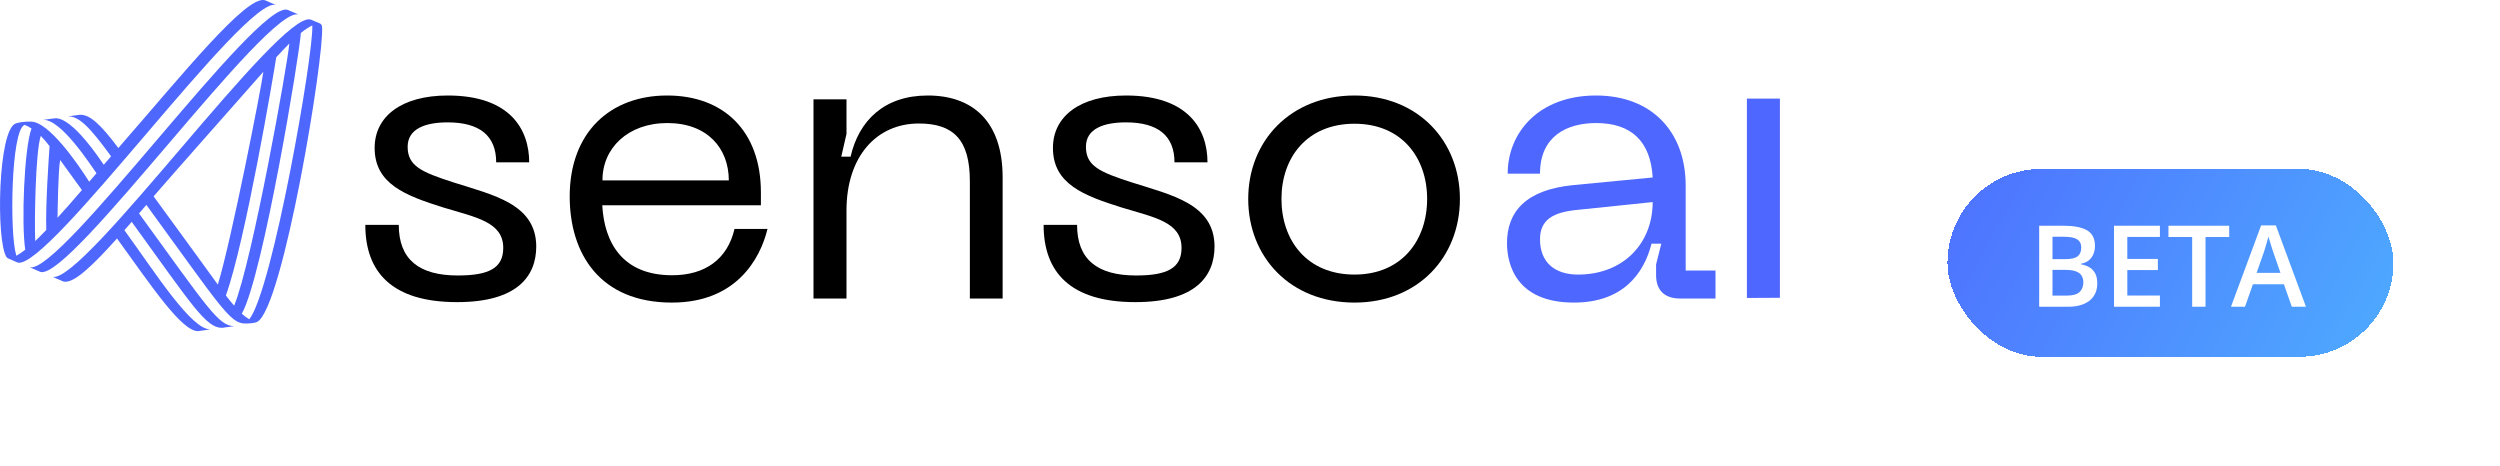 <svg width="370" height="69" viewBox="0 0 370 69" fill="none" xmlns="http://www.w3.org/2000/svg">
<g clip-path="url(#clip0_174_2)">
<path d="M44.177 2.144L42.536 1.443C37.903 0.178 8.998 40.656 4.396 39.558L6.016 40.258C10.608 41.346 39.513 0.868 44.177 2.144Z" fill="#4E67FF"/>
<path d="M40.825 0.731L39.205 0.03C36.429 -0.723 27.028 11.01 17.513 21.905C14.81 18.288 13.231 16.907 11.796 16.991L9.98 17.231C11.621 17.096 13.324 18.842 16.44 23.139C16.079 23.558 15.718 23.976 15.357 24.384C14.944 23.809 10.775 17.357 8.154 17.503L6.337 17.744C9.01 17.535 13.447 24.488 14.283 25.639C13.922 26.067 13.561 26.485 13.2 26.893C11.384 24.007 7.163 18.005 4.604 18.005C4.604 18.005 3.438 17.932 2.364 18.256C-0.329 19.082 -0.608 35.782 0.971 38.061C1.013 38.124 1.085 38.176 1.157 38.218C1.498 38.375 2.622 38.866 2.622 38.866C7.245 39.964 36.191 -0.535 40.825 0.731ZM5.213 35.677C5.078 33.063 5.233 22.47 6.038 20.107C6.441 20.536 6.874 21.038 7.338 21.623C7.245 22.857 6.709 30.658 6.853 34.025C6.275 34.631 5.729 35.185 5.213 35.677ZM12.127 28.127C10.847 29.612 9.64 30.992 8.515 32.226C8.525 31.599 8.608 24.969 8.907 23.683C9.041 23.871 10.506 25.89 12.127 28.127ZM3.623 18.486C3.954 18.591 4.294 18.768 4.666 19.02C3.572 21.926 3.149 33.167 3.737 36.963C3.252 37.34 2.808 37.643 2.416 37.852C2.406 37.789 2.395 37.727 2.375 37.664C1.425 34.537 1.611 19.323 3.623 18.486Z" fill="#4E67FF"/>
<path d="M47.315 3.451L45.963 2.886C41.298 1.61 12.383 42.067 7.771 40.969L9.391 41.67C10.877 42.026 13.632 39.401 17.316 35.291C22.548 42.538 26.913 49.052 29.328 49.011L31.144 48.749C28.337 48.812 23.074 40.499 18.41 34.068C18.761 33.671 19.122 33.252 19.493 32.834C28.44 45.183 30.494 48.561 32.888 48.519L34.704 48.258C32.382 48.31 30.752 45.581 20.577 31.59C20.938 31.171 21.299 30.753 21.66 30.325C32.465 45.131 34.033 47.902 36.273 47.881C36.871 47.871 37.635 47.85 38.068 47.63C41.876 45.664 48.037 8.303 47.665 3.953C47.645 3.712 47.511 3.534 47.315 3.451ZM22.734 29.059C25.159 26.236 36.407 13.552 38.976 10.624C38.677 12.998 34.199 35.762 32.238 42.12C31.949 41.712 27.852 36.065 22.734 29.059ZM33.435 43.74C36.335 35.563 40.401 11.565 40.886 8.48C41.567 7.728 42.217 7.048 42.825 6.441C42.537 9.568 37.315 38.826 34.653 45.236C34.271 44.797 33.868 44.305 33.435 43.74ZM36.892 47.254C36.551 47.066 36.19 46.794 35.788 46.428C38.935 40.833 44.384 7.696 44.528 4.883C45.147 4.371 45.715 3.995 46.221 3.764C46.448 7.843 40.328 42.956 36.892 47.254Z" fill="#4E67FF"/>
</g>
<g filter="url(#filter0_d_174_2)">
<path d="M72.136 23.001C67.353 21.464 65.332 20.561 65.332 17.721C65.332 15.047 67.959 14.111 71.261 14.111C75.977 14.111 78.436 16.083 78.436 20.027H83.32C83.32 15.181 80.524 10.134 71.261 10.134C64.456 10.134 60.447 13.209 60.447 17.888C60.447 23.235 64.995 24.94 70.621 26.711C75.471 28.182 79.48 28.85 79.48 32.694C79.48 35.701 77.324 36.771 72.743 36.771C67.016 36.771 64.018 34.398 64.018 29.285H59.066C59.066 36.27 63.007 40.715 72.642 40.715C81.535 40.715 84.365 36.905 84.365 32.459C84.331 26.176 77.998 24.873 72.136 23.001Z" fill="black"/>
<path d="M104.475 36.737C97.132 36.737 94.437 31.925 94.134 26.377H117.613V24.472C117.613 15.415 112.122 10.134 103.734 10.134C95.313 10.134 89.316 15.582 89.316 25.073C89.316 33.562 93.797 40.782 104.442 40.782C113.874 40.782 117.479 34.431 118.59 29.886H113.706C112.661 34.365 109.36 36.737 104.475 36.737ZM103.768 14.211C109.697 14.211 112.864 17.955 112.864 22.701H94.167C94.134 17.955 97.907 14.211 103.768 14.211Z" fill="black"/>
<path d="M142.307 10.134C135.839 10.134 132.1 13.877 130.887 19.191H129.506L130.281 15.816V10.702H125.396V40.18H130.281V27.145C130.281 19.191 134.694 14.278 140.993 14.278C146.08 14.278 148.539 16.651 148.539 22.801V40.18H153.39V22.166C153.356 13.977 148.977 10.134 142.307 10.134Z" fill="black"/>
<path d="M267.65 19.084H268.425V10.595H263.541V40.072H268.425V27.038C268.425 19.084 268.425 19.084 268.425 19.084H267.65L263.541 22.914V40.097L268.425 40.072L267.564 20.05L267.65 19.084Z" fill="#4E67FF"/>
<path d="M172.524 23.001C167.741 21.464 165.719 20.561 165.719 17.721C165.719 15.047 168.347 14.111 171.648 14.111C176.364 14.111 178.824 16.083 178.824 20.027H183.708C183.708 15.181 180.912 10.134 171.648 10.134C164.844 10.134 160.835 13.209 160.835 17.888C160.835 23.235 165.382 24.94 171.008 26.711C175.859 28.182 179.868 28.85 179.868 32.694C179.868 35.701 177.712 36.771 173.13 36.771C167.404 36.771 164.406 34.398 164.406 29.285H159.454C159.454 36.27 163.395 40.715 173.029 40.715C181.923 40.715 184.752 36.905 184.752 32.459C184.719 26.176 178.386 24.873 172.524 23.001Z" fill="black"/>
<path d="M205.469 10.134C195.969 10.134 189.737 16.885 189.737 25.441C189.737 34.03 195.936 40.782 205.469 40.782C214.901 40.782 221.066 34.03 221.066 25.441C221.066 16.885 214.901 10.134 205.469 10.134ZM205.469 36.637C198.428 36.637 194.656 31.591 194.656 25.441C194.656 19.325 198.428 14.312 205.469 14.312C212.476 14.312 216.215 19.358 216.215 25.441C216.215 31.591 212.442 36.637 205.469 36.637Z" fill="black"/>
<path d="M254.481 36.036V23.469C254.481 15.582 249.529 10.134 241.208 10.134C232.786 10.134 228.138 15.582 228.138 21.698H232.921C232.921 16.116 236.93 14.211 241.242 14.211C246.396 14.211 249.293 16.885 249.596 22.266L237.772 23.402C230.833 24.104 228.037 27.313 228.037 31.992C228.037 35.066 229.35 40.782 237.941 40.782C245.116 40.782 248.282 36.57 249.428 32.059H250.876L250.102 35.133V36.737C250.102 38.943 251.348 40.18 253.639 40.18H258.894V36.036H254.481ZM238.547 36.637C235.077 36.637 232.921 34.799 232.921 31.424C232.921 28.516 234.841 27.38 238.614 27.045L249.596 25.909C249.596 31.992 245.284 36.637 238.547 36.637Z" fill="#4E67FF"/>
</g>
<g filter="url(#filter1_d_174_2)">
<rect x="277.425" y="10.6" width="66" height="27.8" rx="13.9" fill="url(#paint0_linear_174_2)" shape-rendering="crispEdges"/>
<path d="M291 19.007H294.569C296.116 19.007 297.284 19.231 298.071 19.68C298.859 20.128 299.253 20.902 299.253 22.001C299.253 22.46 299.171 22.876 299.007 23.248C298.848 23.614 298.616 23.918 298.309 24.159C298.003 24.394 297.626 24.552 297.177 24.634V24.716C297.642 24.798 298.055 24.943 298.416 25.151C298.782 25.359 299.069 25.657 299.277 26.045C299.491 26.434 299.597 26.937 299.597 27.555C299.597 28.288 299.422 28.911 299.072 29.425C298.728 29.939 298.233 30.33 297.587 30.598C296.948 30.866 296.187 31 295.307 31H291V19.007ZM292.969 23.953H294.856C295.747 23.953 296.365 23.809 296.71 23.519C297.054 23.229 297.226 22.805 297.226 22.247C297.226 21.678 297.021 21.268 296.611 21.017C296.207 20.765 295.561 20.64 294.675 20.64H292.969V23.953ZM292.969 25.545V29.351H295.044C295.963 29.351 296.608 29.173 296.98 28.818C297.352 28.462 297.538 27.981 297.538 27.374C297.538 27.002 297.453 26.68 297.284 26.406C297.12 26.133 296.849 25.922 296.472 25.775C296.094 25.622 295.586 25.545 294.946 25.545H292.969ZM308.867 31H302.075V19.007H308.867V20.664H304.043V23.921H308.563V25.57H304.043V29.335H308.867V31ZM315.618 31H313.641V20.68H310.13V19.007H319.121V20.68H315.618V31ZM328.39 31L327.217 27.669H322.632L321.458 31H319.383L323.846 18.958H326.028L330.482 31H328.39ZM326.708 25.98L325.568 22.698C325.525 22.556 325.462 22.357 325.38 22.1C325.298 21.837 325.216 21.572 325.133 21.304C325.051 21.03 324.983 20.801 324.928 20.615C324.874 20.839 324.805 21.091 324.723 21.369C324.647 21.643 324.57 21.9 324.494 22.141C324.423 22.381 324.368 22.567 324.33 22.698L323.181 25.98H326.708Z" fill="white"/>
</g>
<defs>
<filter id="filter0_d_174_2" x="40.066" y="0.134" width="237.359" height="58.648" filterUnits="userSpaceOnUse" color-interpolation-filters="sRGB">
<feFlood flood-opacity="0" result="BackgroundImageFix"/>
<feColorMatrix in="SourceAlpha" type="matrix" values="0 0 0 0 0 0 0 0 0 0 0 0 0 0 0 0 0 0 127 0" result="hardAlpha"/>
<feOffset dx="-5" dy="4"/>
<feGaussianBlur stdDeviation="7"/>
<feComposite in2="hardAlpha" operator="out"/>
<feColorMatrix type="matrix" values="0 0 0 0 0 0 0 0 0 0 0 0 0 0 0 0 0 0 0.13 0"/>
<feBlend mode="normal" in2="BackgroundImageFix" result="effect1_dropShadow_174_2"/>
<feBlend mode="normal" in="SourceGraphic" in2="effect1_dropShadow_174_2" result="shape"/>
</filter>
<filter id="filter1_d_174_2" x="272.625" y="9.4" width="97.2" height="59" filterUnits="userSpaceOnUse" color-interpolation-filters="sRGB">
<feFlood flood-opacity="0" result="BackgroundImageFix"/>
<feColorMatrix in="SourceAlpha" type="matrix" values="0 0 0 0 0 0 0 0 0 0 0 0 0 0 0 0 0 0 127 0" result="hardAlpha"/>
<feOffset dx="10.8" dy="14.4"/>
<feGaussianBlur stdDeviation="7.8"/>
<feComposite in2="hardAlpha" operator="out"/>
<feColorMatrix type="matrix" values="0 0 0 0 0 0 0 0 0 0 0 0 0 0 0 0 0 0 0.06 0"/>
<feBlend mode="normal" in2="BackgroundImageFix" result="effect1_dropShadow_174_2"/>
<feBlend mode="normal" in="SourceGraphic" in2="effect1_dropShadow_174_2" result="shape"/>
</filter>
<linearGradient id="paint0_linear_174_2" x1="266.115" y1="6.37" x2="343.175" y2="48.806" gradientUnits="userSpaceOnUse">
<stop stop-color="#4E67FF"/>
<stop offset="1" stop-color="#4EAFFF"/>
</linearGradient>
<clipPath id="clip0_174_2">
<rect width="47.676" height="49" fill="white"/>
</clipPath>
</defs>
</svg>
